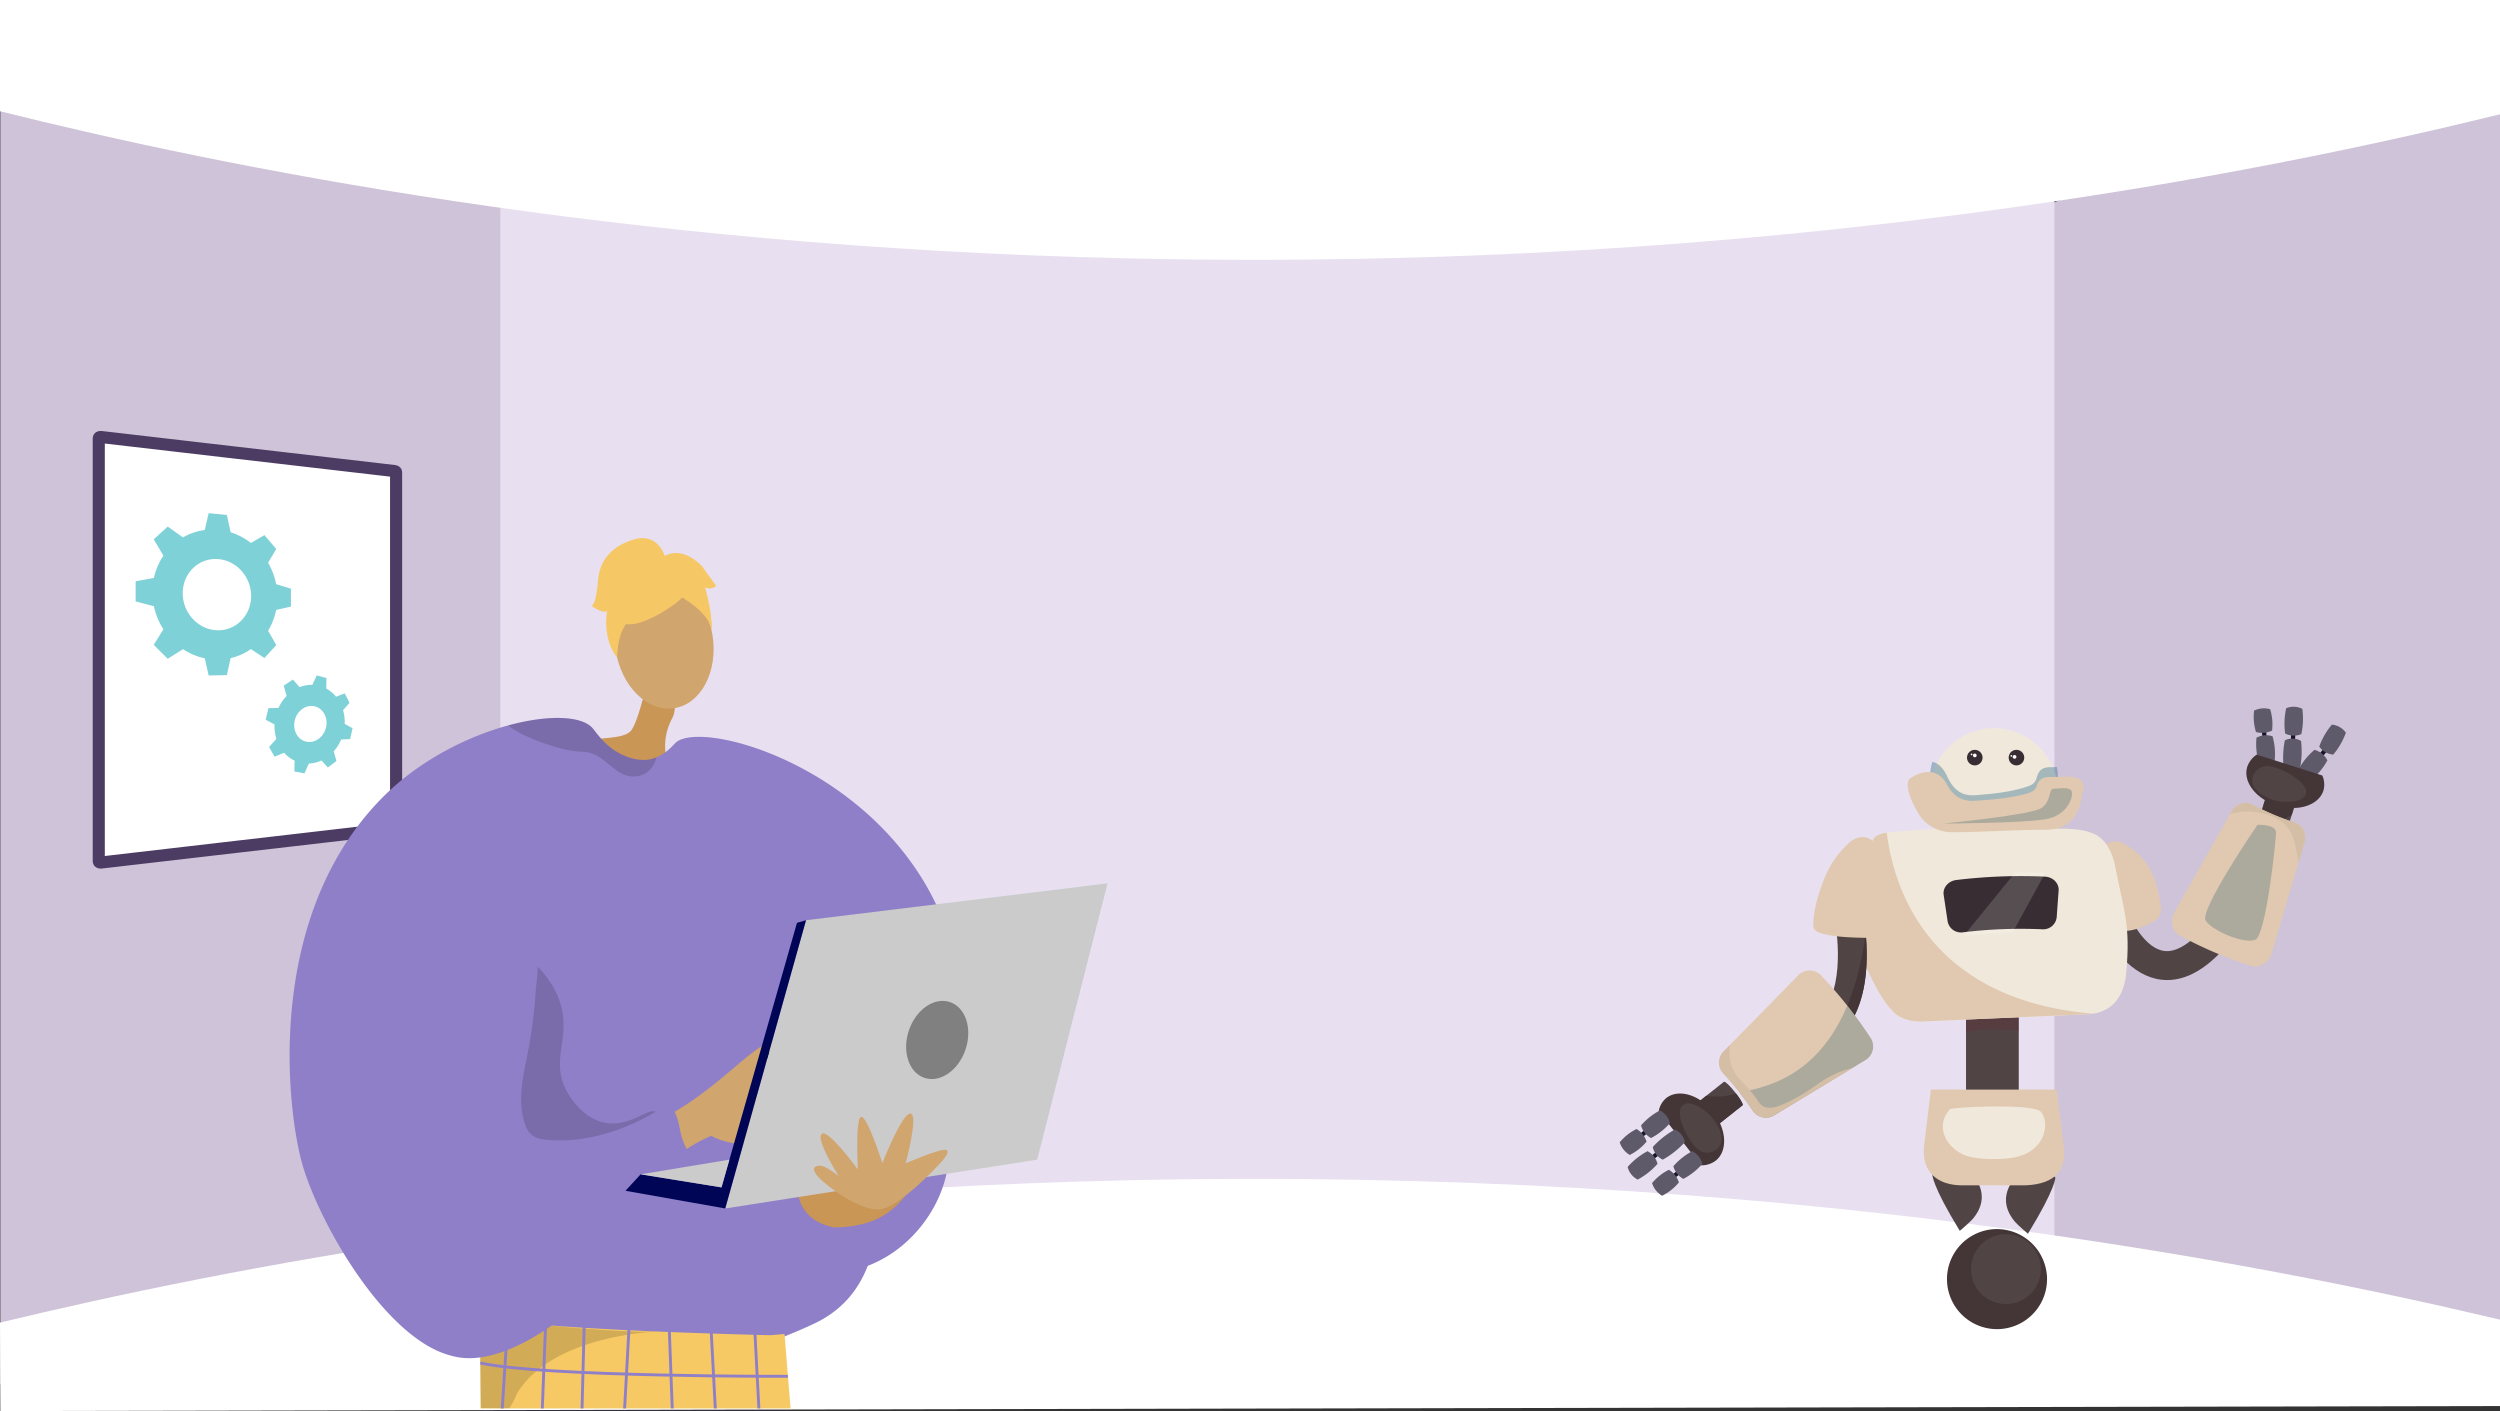 <svg xmlns="http://www.w3.org/2000/svg" xmlns:xlink="http://www.w3.org/1999/xlink" width="1366" height="771" viewBox="0 0 1366 771"><rect x="0" y="0" width="1366" height="771" fill="#333333" stroke="none"/><defs><style>.a,.am{fill:none;}.b{fill:#cec3d8;}.c{fill:#e8e0f0;}.d,.e{fill:#fff;}.e{stroke:#4c3c63;stroke-width:6.614px;}.am,.e{stroke-miterlimit:10;}.f{fill:#514445;}.g{opacity:0.24;}.g,.l{mix-blend-mode:multiply;}.g,.l,.r,.u{isolation:isolate;}.h{clip-path:url(#a);}.i{fill:#672233;}.j{fill:#e0c9b0;}.k{fill:#f1e8dc;}.l{opacity:0.4;}.m{clip-path:url(#b);}.n{fill:#2f708d;}.o{fill:#a6dabb;}.p{fill:#1a142a;}.q{fill:#5f5a6a;}.r,.u{mix-blend-mode:screen;}.s{fill:#443537;}.t{fill:#382d32;}.u{opacity:0.28;}.v{clip-path:url(#c);}.w{fill:#23556d;}.x{clip-path:url(#d);}.y{clip-path:url(#e);}.z{opacity:0.16;}.aa{clip-path:url(#f);}.ab{fill:#d4bea6;}.ac{clip-path:url(#g);}.ad{fill:#d0a56e;}.ae{fill:#5f5585;}.af{fill:#5f5586;}.ag{fill:#c99656;}.ah{fill:#f6c865;}.ai{fill:#8f7fc8;}.aj{fill:#f7c965;}.ak{opacity:0.3;}.al{opacity:0.5;}.am{stroke:#8f7fc8;stroke-width:1.592px;}.an{opacity:0.15;}.ao{fill:#cbcbcb;}.ap{fill:#010556;}.aq{fill:gray;}.ar{fill:#7fd1d8;}</style><clipPath id="a"><rect class="a" width="28.809" height="18.88" transform="translate(2198.928 3552.545)"/></clipPath><clipPath id="b"><rect class="a" width="69.788" height="29.493" transform="translate(2179.297 3423.747)"/></clipPath><clipPath id="c"><rect class="a" width="38.721" height="63.34" transform="translate(2329.578 3458.184)"/></clipPath><clipPath id="d"><rect class="a" width="70.187" height="19.345" transform="translate(2186.639 3438.167)"/></clipPath><clipPath id="e"><rect class="a" width="72.98" height="61.262" transform="translate(2075.193 3556.982)"/></clipPath><clipPath id="f"><rect class="a" width="44.588" height="34.699" transform="translate(2197.596 3484.214)"/></clipPath><clipPath id="g"><rect class="a" width="559.256" height="627.608" transform="translate(1254.697 3149.494)"/></clipPath></defs><g transform="translate(-1124.688 -3007.523)"><path class="b" d="M2490.688,3017.06v758.464l-242.228-67.586-32.991-6.263,1.636-558.092,30.118-25.561Z"/><path class="b" d="M1440.985,3132.995l-16.051,556.371-300.045,74.4V3013.711l298.845,93.57Z"/><path class="c" d="M1822.666,3096.595H1398.058v617.384h849.165V3096.595Z"/><path class="d" d="M1124.688,3068.3c121.657,30.38,335.7,73.889,615,80.373,352.971,8.194,622.428-47.1,751-78.7v-62.455h-1366Z"/><path class="d" d="M1124.688,3730.207c121.657-29.39,335.7-71.48,615-77.753,352.971-7.927,622.428,45.568,751,76.133v47.19l-1365.8,2.746Z"/><path class="e" d="M1341.116,3265.59v193.942c0,.332-.331.616-.78.668l-64.98,7.543-20.631,2.385-75.005,8.707c-.561.065-1.07-.252-1.07-.668V3246.955c0-.415.509-.733,1.07-.667l75.005,8.707,20.631,2.384,64.98,7.544C1340.785,3264.975,1341.116,3265.258,1341.116,3265.59Z"/><path class="f" d="M2308.858,3543.025c-16.744,0-29.761-15.312-35.577-30.014l14.668-5.808-7.334,2.9,7.326-2.922c2,4.972,9.276,18.236,18.817,19.881,7.9,1.352,16.253-5.937,21.873-12.3l11.825,10.446c-10.459,11.839-21.066,17.813-31.6,17.813"/><rect class="f" width="28.809" height="57.4" transform="translate(2198.928 3552.545)"/><g class="g"><g class="h"><path class="i" d="M2198.928,3571.425a95.925,95.925,0,0,1,28.809-.554v-18.326h-28.809Z"/></g></g><path class="j" d="M2287.16,3516.115c-20.846-1.653-14.084-21.449-16.408-33.292a14.834,14.834,0,0,1,5.848-14.6c3.273-1.78,6.424-.856,9.324.764,11.166,6.231,16.453,16.354,18.532,28.528.193,1.13.493,2.243.681,3.373,1,6.016-.35,8.678-5.778,11.258-3.89,1.85-7.844,3.529-12.2,3.971"/><path class="k" d="M2280.333,3480.558c4.971,25.34,8.534,32.014,6.125,58.5-1.228,13.483-8.026,22.126-21.463,22.683-14.722.607-74.914,3.23-90.333,3.948-5.079.235-11.654-1.522-14.933-4.809-6.967-6.982-10.6-15.029-14.882-23.786-6.093-12.465,4.659-25.639,3.291-37.51-1.17-10.151.638-20.394-.783-30.549,1.056-7.4,5.822-6.493,34.6-8.645,12.564,1.392,36.6-1.389,58.089,0,5.194.335,20.56-1.586,29.72,3.2,7.98,4.165,10.176,14.966,10.567,16.965"/><path class="j" d="M2144.847,3537.1c4.281,8.755,7.915,16.8,14.882,23.786,3.279,3.286,9.853,5.043,14.933,4.807,15.419-.716,75.611-3.339,90.333-3.948a29.021,29.021,0,0,0,3.324-.324c-89.334-7.654-108.73-67.577-112.727-98.905-6,.939-7.665,2.509-8.238,6.525,1.422,10.154-.385,20.4.784,30.547,1.369,11.872-9.384,25.045-3.291,37.512"/><path class="k" d="M2249.086,3453.239H2179.3V3440.3a34.894,34.894,0,0,1,69.789,0Z"/><g class="l"><g class="m"><path class="n" d="M2249.086,3431.846a26.532,26.532,0,0,0-.512-5.2c-.935.045-1.8.077-2.543.06-4.218-.1-7.205.625-8.491,5.751-.872,3.479-3.466,4.312-5.994,5.123-9.052,2.9-18.338,3.7-27.653,4.438-7.139.569-11.921-2.927-15.231-10.2-2.186-4.8-4.974-7.309-8.1-8.074a26.427,26.427,0,0,0-1.264,8.1v21.394h69.789Z"/></g></g><path class="j" d="M2262.626,3440.331c-.868,2.8-.972,20.573-20.094,20.573-16.98,0-37.311,1.447-51.62,1.34a21.217,21.217,0,0,1-18.105-10.369c-4.544-7.64-8.123-17.2-3.807-19.468,7.576-4.562,15-4.705,19.662,4,3.31,6.174,8.092,9.144,15.23,8.661,9.316-.629,18.6-1.309,27.654-3.771,2.528-.688,5.121-1.394,5.994-4.35,1.286-4.356,4.273-4.968,8.491-4.886,6.064.118,19.946-2.519,16.595,8.275"/><path class="o" d="M2182.88,3603.071c-.278.3-.558.6-.836.906l-.26-.259c.3-.278.609-.555.913-.835l.183.188"/><path class="o" d="M2182.044,3603.977a4.451,4.451,0,0,1-.468.475c-.526-.4-.075-.543.211-.732l.257.257"/><rect class="p" width="2.301" height="20.607" transform="translate(2360.161 3402.2) rotate(-5.024)"/><path class="q" d="M2356.319,3395.819a12.283,12.283,0,0,1,8.789-.778,28.12,28.12,0,0,1,1.032,11.675,12.273,12.273,0,0,1-8.789.776,28.126,28.126,0,0,1-1.032-11.673"/><path class="q" d="M2357.626,3410.606a10.964,10.964,0,0,1,8.788-.776,35.757,35.757,0,0,1,1.165,13.177,10.971,10.971,0,0,1-8.789.775,35.736,35.736,0,0,1-1.164-13.176"/><rect class="p" width="20.606" height="2.302" transform="translate(2375.813 3426.864) rotate(-87.678)"/><path class="q" d="M2373.861,3394.489a10.535,10.535,0,0,1,8.816.357,39.031,39.031,0,0,1-.56,13.818,10.525,10.525,0,0,1-8.815-.355,39.041,39.041,0,0,1,.559-13.82"/><rect class="p" width="20.607" height="2.301" transform="matrix(0.633, -0.774, 0.774, 0.633, 2383.86, 3429.407)"/><path class="q" d="M2389.331,3417.231a11.353,11.353,0,0,1,7.049,5.767,36.651,36.651,0,0,1-8.614,10.532,11.374,11.374,0,0,1-7.05-5.767,36.64,36.64,0,0,1,8.615-10.532"/><path class="q" d="M2373.15,3412a9.585,9.585,0,0,1,8.819.355,48.2,48.2,0,0,1-.621,15.377,9.58,9.58,0,0,1-8.82-.357,48.227,48.227,0,0,1,.622-15.375"/><path class="f" d="M2365.08,3463.327c4.319,1.334,7.974,1.913,8.165,1.3l5.818-18.845-15.639-4.828-5.818,18.845c-.189.618,3.156,2.2,7.474,3.532"/><path class="s" d="M2376.873,3452.869l2.19-7.092-15.638-4.827-5.82,18.846c-.176.573,2.694,1.974,6.561,3.239a35.1,35.1,0,0,1,12.707-10.166"/><path class="s" d="M2357.767,3419.847a13.074,13.074,0,0,0-5.177,6.681c-2.506,8.119,4.785,17.58,16.285,21.131s22.859-.153,25.364-8.272a12.261,12.261,0,0,0-.646-8.148Z"/><path class="f" d="M2369.433,3445.326s13.914,2.091,15.253-4.326-16.007-16.033-22.879-14.748-12.919,13.727,7.626,19.074"/><path class="j" d="M2383.8,3468.08q-1.617,5.468-3.243,10.928-7.35,24.768-14.7,49.529c-1.5,5.069-6.519,8.144-11.064,6.728a213.8,213.8,0,0,1-39.126-16.6c-4.168-2.285-5.446-8.038-2.847-12.633q15.171-26.844,30.337-53.689c.233-.41.458-.813.692-1.224,2.477-4.377,7.547-6.075,11.554-3.959a147.912,147.912,0,0,0,23.217,9.858c4.3,1.408,6.613,6.236,5.181,11.064"/><path class="f" d="M2072.675,3604.28c-2.807-3.543-5.5-6.088-6-5.687l-15.457,12.252,10.167,12.826,15.456-12.251c.5-.4-1.36-3.6-4.166-7.14"/><path class="s" d="M2057.034,3606.234l-5.816,4.61,10.166,12.826,15.456-12.251c.47-.372-1.1-3.153-3.575-6.382a35.1,35.1,0,0,1-16.231,1.2"/><rect class="p" width="20.606" height="2.301" transform="translate(2016.93 3630.02) rotate(-38.369)"/><rect class="p" width="20.607" height="2.302" transform="translate(2025.195 3640.45) rotate(-38.421)"/><rect class="p" width="20.606" height="2.301" transform="translate(2034.645 3652.369) rotate(-38.391)"/><path class="q" d="M2015.182,3638.592a12.275,12.275,0,0,1-5.481-6.912,28.086,28.086,0,0,1,9.184-7.28,12.271,12.271,0,0,1,5.479,6.912,28.1,28.1,0,0,1-9.182,7.28"/><path class="q" d="M2032.854,3660.888a12.269,12.269,0,0,1-5.48-6.915,28.1,28.1,0,0,1,9.183-7.278,12.269,12.269,0,0,1,5.479,6.914,28.081,28.081,0,0,1-9.182,7.279"/><path class="q" d="M2019.507,3652.05a10.524,10.524,0,0,1-5.479-6.914,39.037,39.037,0,0,1,10.838-8.592,10.541,10.541,0,0,1,5.482,6.915,39.029,39.029,0,0,1-10.841,8.591"/><path class="s" d="M2054.115,3644.273a13.064,13.064,0,0,0,8.048-2.581c6.659-5.279,6-17.2-1.48-26.638s-18.937-12.8-25.6-7.522a12.254,12.254,0,0,0-4.073,7.085Z"/><path class="q" d="M2026.833,3629.357a11.013,11.013,0,0,1-5.481-6.914,35.471,35.471,0,0,1,10.331-8.187,11.014,11.014,0,0,1,5.481,6.914,35.517,35.517,0,0,1-10.331,8.187"/><path class="q" d="M2033.251,3641.157a9.574,9.574,0,0,1-5.481-6.914,48.172,48.172,0,0,1,12.055-9.554,9.576,9.576,0,0,1,5.48,6.912,48.176,48.176,0,0,1-12.054,9.556"/><path class="q" d="M2044.486,3651.667a10.977,10.977,0,0,1-5.481-6.915,35.841,35.841,0,0,1,10.368-8.217,10.983,10.983,0,0,1,5.481,6.915,35.715,35.715,0,0,1-10.368,8.217"/><path class="f" d="M2058.9,3616.663s-10.293-9.593-15.025-5.058,4.134,22.276,10.528,25.1,18.416-4.015,4.5-20.044"/><path class="k" d="M2253.99,3493.468q-.724,8.223-1.448,16.441a8.41,8.41,0,0,1-8.876,7.54q-9.631-.545-19.288-.37a260.974,260.974,0,0,0-26.781,1.835c-1.095.135-2.181.272-3.267.418a8.411,8.411,0,0,1-9.432-6.841q-1.351-8.133-2.7-16.286c-.755-4.435,2.721-8.732,7.782-9.407a295.292,295.292,0,0,1,35.833-2.568q8.182-.082,16.368.281c1.1.05,2.212.106,3.322.17,5.11.282,8.9,4.305,8.482,8.787"/><path class="t" d="M2240.734,3515.292a263.794,263.794,0,0,0-43.647,1.666,7.385,7.385,0,0,1-8.231-6.11q-1.069-7.162-2.142-14.328c-.6-3.907,2.476-7.623,6.895-8.16a292.747,292.747,0,0,1,48.411-1.847c4.447.2,7.8,3.669,7.5,7.61q-.524,7.224-1.044,14.45a7.385,7.385,0,0,1-7.74,6.719"/><path class="t" d="M2207.954,3421.488a4.243,4.243,0,1,1-4.243-4.243,4.243,4.243,0,0,1,4.243,4.243"/><path class="d" d="M2202.425,3419.734a.468.468,0,1,1-.467-.468.467.467,0,0,1,.467.468"/><path class="d" d="M2204.726,3420.281a1.015,1.015,0,1,1-1.015-1.013,1.014,1.014,0,0,1,1.015,1.013"/><path class="t" d="M2230.727,3421.488a4.243,4.243,0,1,1-4.242-4.243,4.243,4.243,0,0,1,4.242,4.243"/><g class="u"><g class="v"><path class="w" d="M2358.191,3458.183s-31.8,46.582-28.352,52.252,21.2,13.067,27.118,10.6,11.341-54.177,11.341-58.522-7.889-4.331-10.107-4.331"/></g></g><g class="u"><g class="x"><path class="w" d="M2186.639,3457.512s48.118-4.682,53.542-8.5,3.917-10.515,6.411-10.515,7.806-1.115,9.7.776-.822,13.8-14.3,15.942-55.351,2.3-55.351,2.3"/></g></g><path class="f" d="M2126.651,3576.519,2117.039,3564c15.285-11.739,12.34-43.582,9.915-54.86l15.421-3.343c.445,2.051,10.62,50.481-15.724,70.718"/><path class="s" d="M2126.651,3576.519c18.676-14.347,19-42.859,17.446-58.976-3.494,26.106-10.7,44.088-19.283,56.584Z"/><path class="j" d="M2150.936,3473.394c.524,13.662-1.111,40.821-2.116,46.595-7.877-.03-20-.131-27.8-2.186-5.269-1.386-5.893-2.466-5.412-7.97.686-7.871,3.151-15.122,5.933-22.368a51.923,51.923,0,0,1,13.759-19.651,11.453,11.453,0,0,1,5.748-2.8c5.088-.9,9.688,3.219,9.886,8.384"/><path class="j" d="M2143.98,3586.741q-3.523,2.136-7.041,4.264-21.438,13-42.866,25.984a8.669,8.669,0,0,1-11.7-2.624,169.5,169.5,0,0,0-16.07-20.277,8.667,8.667,0,0,1,.113-11.983c1.256-1.279,2.511-2.566,3.766-3.846q18.539-18.925,37.08-37.836a8.651,8.651,0,0,1,12.433.04,243.524,243.524,0,0,1,27.077,34.168,8.642,8.642,0,0,1-2.792,12.11"/><g class="u"><g class="y"><path class="w" d="M2134.033,3556.983c-17.191,41.121-47.523,44.8-58.84,47.532q3.766,4.794,7.182,9.855a8.675,8.675,0,0,0,11.7,2.623l49.9-30.251a8.648,8.648,0,0,0,2.8-12.111q-5.976-9.109-12.743-17.648"/></g></g><path class="d" d="M2224.152,3420.539a.468.468,0,1,1-.468-.468.467.467,0,0,1,.468.468"/><path class="d" d="M2226.452,3421.085a1.014,1.014,0,1,1-1.013-1.013,1.014,1.014,0,0,1,1.013,1.013"/><g class="z"><g class="aa"><path class="d" d="M2242.186,3484.512l-1.071,1.972-15.627,28.566-1.11,2.028a261.911,261.911,0,0,0-26.781,1.835l1.8-2.22,24.761-30.426,1.658-2.036q8.182-.085,16.368.281"/></g></g><path class="ab" d="M2383.8,3468.08q-1.617,5.468-3.243,10.928a82.337,82.337,0,0,0-1.907-10.236c-1.158-4.547-2.059-6.413-3.219-8.047-5.97-8.433-17.8-9.455-20.116-9.656a32.611,32.611,0,0,0-5.634,0,31.819,31.819,0,0,0-6.525,1.272c.233-.41.458-.813.692-1.224,2.477-4.377,7.547-6.075,11.554-3.959a147.912,147.912,0,0,0,23.217,9.858c4.3,1.408,6.613,6.236,5.181,11.064"/><path class="ab" d="M2136.939,3591q-21.435,13-42.866,25.984a8.668,8.668,0,0,1-11.7-2.623,169.789,169.789,0,0,0-16.069-20.279,8.663,8.663,0,0,1,.111-11.981c1.256-1.28,2.512-2.568,3.767-3.847a20.261,20.261,0,0,0-.531,3.976,22.076,22.076,0,0,0,2.414,10.461c2.582,5.4,4.876,5.173,11.266,13.679,2.873,3.831,3.082,4.772,4.828,5.633,3.7,1.827,8.16.249,13.68-2.415,10.622-5.124,14.685-9.245,20.921-12.875a54.44,54.44,0,0,1,14.179-5.713"/><path class="q" d="M2398.827,3403.459a10.531,10.531,0,0,1,7.646,4.4,39.035,39.035,0,0,1-6.9,11.985,10.532,10.532,0,0,1-7.647-4.4,39.084,39.084,0,0,1,6.9-11.986"/><g class="ac"><path class="ad" d="M1415.3,3928.985s.467,213.273-8.71,216.084c-16.473,5.148-80.577,21.03-11.74,22.657,34.924,5.371,33.091-2.612,34.269-9.121.963-5.318,18.094-194.546,20.949-209.12l1.027-5.236Z"/><path class="ad" d="M1542.847,3928.367s13.6,212.042,22.811,214.756c16.528,4.973,80.8,20.175,11.986,22.531-34.864,5.741-33.118-2.261-34.367-8.757-1.021-5.308-9.351-45.532-12.365-60.074-.675-3.257-25.223-167.648-25.223-167.648Z"/><path class="ae" d="M1538.874,4143.7c-.735-3.005,21.278-5.01,24.031-2.793s47.516,6.571,48.023,19.5-61.289,9.159-65.658,9.308S1540.319,4149.6,1538.874,4143.7Z"/><path class="af" d="M1432.127,4140.251c.7-3.012-26.012-1.6-28.74.643s-42.064,8.952-42.429,21.882,61.385,8.508,65.755,8.612S1430.746,4146.172,1432.127,4140.251Z"/><path class="ag" d="M1478.735,3379.058c-.788,1.949-5.472,23.7-9.521,27.985s-17.239,3.371-16.776,4.54,9.9,23.583,26.247,25.3,11.48-10.325,11.48-10.325a32.057,32.057,0,0,1,1.655-26.257C1499.037,3386.468,1478.735,3379.058,1478.735,3379.058Z"/><ellipse class="ad" cx="26.766" cy="36.029" rx="26.766" ry="36.029" transform="translate(1455.566 3327.413) rotate(-8.893)"/><path class="ah" d="M1494.288,3336.864s-41.809,32.316-34.574-10.043C1464.72,3297.514,1522.669,3313.979,1494.288,3336.864Z"/><path class="ah" d="M1486.138,3328.316s27.972,10.918,27.876,26.35c0,0-1.443-45.8-27.081-42.877s-35.111,6.914-25.353,54.034C1461.58,3365.823,1463.013,3326.878,1486.138,3328.316Z"/><path class="ah" d="M1488.089,3311.905s-3.495-13.785-17.237-9.568-18.514,13.1-19.27,21.344-1.826,14.508-3.834,14.827c0,0,6.962,4.986,8.657,2.685,0,0-2.961,15.078,5.507,25.722,0,0-.24-18.436,9.487-22.014S1488.089,3311.905,1488.089,3311.905Z"/><path class="ah" d="M1486.784,3311.989s9.1-7.541,21.33,4.731l7.9,10.929s-1.7,2.3-6.023.958c0,0,4.033,13.669,3.359,21.854l-9.7-22.877Z"/><path class="ai" d="M1329.089,3684.933c1.928,13.837,25.245,22.29,42.5,45.783,8.36,11.389,30.746,20.434,50.64,21.164,48.881,1.88,88.511,6.482,147.4-21.164,67.729-31.8,15.708-149.668,19.629-162.954,5.152-17.546-90.163-68.355-96.336-70.4s-100.531-7.907-103.253-7S1323.661,3645.9,1329.089,3684.933Z"/><path class="aj" d="M1553.355,3736.443c-3.424.311-5.267.4-7.716.653-17.342-.414-92.237-2.391-132.732-6.45-14.287-1.434-24.29-3.125-25.972-5.107a1.417,1.417,0,0,0,0,.163c.007,2.213.167,27.543.5,60.75.647,65.553-10.372,158.924-19.642,187.007-2,6.062,91.4.793,91.4.793,3.261-67.479,2.042-186.246,6.471-191.375,5.388-6.24,9.021,98.337,14.622,185.959,36.4,11.071,94.967,7.842,94.459,4.09C1568.7,3928.355,1553.355,3736.443,1553.355,3736.443Z"/><g class="ak"><path d="M1483.893,3735.076c.282-.01.564-.02.838-.032C1484.731,3735.044,1484.434,3735.052,1483.893,3735.076Z"/><path class="al" d="M1483.893,3735.076c-22.38.79-70.986-4.43-70.986-4.43-14.287-1.434-24.29-3.125-25.972-5.107a1.417,1.417,0,0,0,0,.163c.007,2.213.167,27.543.5,60.75a16.666,16.666,0,0,0,2.356-.166c5.058-.7,9.047-3.6,12.17-7.762a39.859,39.859,0,0,0,5.011-9.257C1424.988,3738.775,1476.72,3735.4,1483.893,3735.076Z"/></g><line class="am" x2="12.775" y2="244.606" transform="translate(1536.974 3731.759)"/><line class="am" x2="12.785" y2="240.357" transform="translate(1513.323 3735.616)"/><line class="am" x2="8.913" y2="238.513" transform="translate(1490.416 3734.624)"/><line class="am" x1="2.692" y2="49.209" transform="translate(1465.661 3733.668)"/><line class="am" x1="6.267" y2="242.681" transform="translate(1437.597 3732.608)"/><line class="am" x1="9.619" y2="244.574" transform="translate(1413.179 3731.544)"/><line class="am" x1="15.709" y2="245.717" transform="translate(1386.378 3730.647)"/><path class="am" d="M1555.229,3759.538s-133.244.434-168.1-7.28"/><path class="am" d="M1465.661,3782.877c46.062,12.411,91.316-2.095,91.316-2.095"/><path class="am" d="M1466.3,3779.793s-42.5,9.821-78.946-1.6"/><path class="am" d="M1558.47,3798.731s-34.3,15.866-88.364,4.68"/><path class="am" d="M1560.269,3820.11s-52.873,13.455-88.492,3.811"/><path class="am" d="M1562.081,3841.349s-27.486,19.4-88.685,7.513"/><path class="am" d="M1564.2,3865.782s-41.446,19.131-89.66,2.772"/><path class="am" d="M1566.192,3888.166s-29.591,18.854-90.307,4.529"/><path class="am" d="M1568.291,3911.116s-40.516,18.711-91.393-.026"/><path class="am" d="M1569.991,3929.03s-24.354,21.16-91.989,1.762"/><path class="am" d="M1572.029,3949.367s-38.659,18-92.88,1.1"/><path class="am" d="M1463.4,3801.944s-18.177,13.529-77.121.349"/><path class="am" d="M1461.986,3823.429s-25.117,10.256-75.2-.871"/><path class="am" d="M1462.125,3847.349s-38.509,9.647-76.292-3.3"/><path class="am" d="M1461.791,3867.166s-37.667,14.6-77.574-3.36"/><path class="am" d="M1461.446,3888.923s-35.716,10.654-79.216-3.43"/><path class="am" d="M1461.085,3909.819s-30.233,11.84-81.171-3.515"/><path class="am" d="M1460.263,3928.285s-36,16.372-83.046-1.691"/><path class="am" d="M1460.083,3951.405s-40.636,11.656-86.464-2.757"/><path class="an" d="M1483.125,3615.2c-3.7-3.229-14.157,8.626-28.147,5.765-13.006-2.661-20.132-16.217-21.024-17.973-7.935-15.616,1.161-26.309-2.035-43.066-1.982-10.39-8.9-24.21-31.2-38.32-9.926,80.063-15.26,123.1-15.26,123.1h0l83.081,7.121C1484.786,3624.792,1485.429,3617.207,1483.125,3615.2Z"/><path class="ad" d="M1389.384,3609.67l14.467,39.268s49.192-13.428,81.226-29.445,51.56-42.374,61.894-42.374,39.526,6.846,41.851,10.721-5.425,6.975-9.688,7.363-13.175-1.55-13.175-1.55,4.263,8.138,7.75,15.5-3.875,12.788-6.2,13.563c0,0-6.588,8.525-12.013,8.525,0,0-10.075,10.861-18.988,8.531s.775-8.918.775-8.918a24.218,24.218,0,0,1-12.4,1.162,37.376,37.376,0,0,1-11.625-3.875s-16.342,6.632-26.147,18.148c-21.408,25.144-48.491,68.161-66.21,78.084-25.834,14.467-37.717,22.734-54.251,14.983s-45.727-60.5-52.7-89.9C1313.949,3649.454,1361.483,3647.388,1389.384,3609.67Z"/><path class="ai" d="M1290.658,3646.292c10.158,31.8,40.391,83.488,71.612,98.653a48.547,48.547,0,0,0,12.038,4.05c37.49,7.388,101.39-50.436,127.507-110.577-8.133-12.362-3.175-15.878-11.308-28.239-19.005,13.188-43.583,22.358-66.946,20.138-2.835-.275-5.8-.745-8.052-2.479-2.317-1.766-3.565-4.569-4.391-7.355-3.516-11.828-.778-24.222,1.6-35.968a265.78,265.78,0,0,0,4.666-35.4c.146-2.252,2.236-17.757.324-18.956,29.439,18.535,116.62-3.905,146.059,14.63,11.26,7.08-35.239,55.151-23.979,62.231,17.968,94.732,11.682,71.482,23.979,94.942,43.388,8.62,76.084-27.494,79.1-59.67,5.719-61.114,17.935-112.133-21.694-165.485-42.352-57.014-115.568-74.95-127.509-63.3-1.215,1.2-4.665,5.509-10.255,7.81a18.464,18.464,0,0,1-4.212,1.231c-1.086.178-5.914.891-12.654-1.814-10.645-4.245-15.861-12.865-18.1-15.376-6.043-6.837-24.319-7.388-46.013-1.491-22.553,6.125-48.8,19.232-68.825,39.484C1267.83,3509.857,1281.666,3618.1,1290.658,3646.292Z"/><path d="M1562.493,3592.813a1.269,1.269,0,0,0,.427-.073,1.286,1.286,0,0,0,.785-1.638c-.194-.544-4.766-13.416-10.585-22.729a1.283,1.283,0,0,0-2.177,1.359c5.671,9.077,10.294,22.092,10.339,22.223A1.283,1.283,0,0,0,1562.493,3592.813Z"/><path d="M1550.481,3601.338a1.339,1.339,0,0,0,.311-.037,1.287,1.287,0,0,0,.936-1.558c-.13-.517-3.216-12.712-8.325-20.179a1.285,1.285,0,0,0-2.122,1.45c4.854,7.093,7.924,19.231,7.954,19.351A1.283,1.283,0,0,0,1550.481,3601.338Z"/><path class="ag" d="M1580.411,3678.138s12.707.4,23.031-4.368a41.262,41.262,0,0,0,15.693-12.7l-25.58-6.351-32.781,5.164S1561.947,3674.762,1580.411,3678.138Z"/><path class="ao" d="M1520.955,3667.831l170.463-26.678,38.414-150.97-164.729,20.15Z"/><path class="ap" d="M1565.1,3510.333l-4.953,1.44-41.235,144.549-44.193-7.146-8.28,8.993,54.513,9.662Z"/><path class="ao" d="M1474.722,3649.176l44.193,7.146,4.327-15.169Z"/><path class="ad" d="M1636.995,3644.584s-18.861,20.45-29.979,23.428-32.76-13.9-36.135-18.464,0-5.361,2.78-4.964,9.331,5.559,9.331,5.559-12.706-19.854-9.331-23.03,19.778,19.459,19.778,19.459-1.512-28.592,1.863-28.791,11.515,25.291,11.515,25.291,10.523-27.078,15.288-27.078-2.581,27.2-2.581,27.2,18.464-8.14,22.038-7.346S1636.995,3644.584,1636.995,3644.584Z"/><path class="aq" d="M1621.3,3570.551c-3.854,11.437-.049,23.042,8.5,25.922s18.6-4.057,22.453-15.493.049-23.043-8.5-25.922S1625.149,3559.114,1621.3,3570.551Z"/><path class="an" d="M1402.434,3403.865c6.691,6.157,29.8,14.388,39.921,14.388,12.88,0,17.4,13.787,28.709,13.56,8.782-.178,11.552-7.323,12.346-10.5a18.464,18.464,0,0,1-4.212,1.231c-1.086.178-5.914.891-12.654-1.814-10.645-4.245-15.861-12.865-18.1-15.376C1442.4,3398.519,1424.128,3397.968,1402.434,3403.865Z"/></g><path class="ar" d="M1283.649,3338.954v-9.777l-8.091-2.484a37.653,37.653,0,0,0-4.379-11.7l4.459-7.507-6.476-7.571-7.374,4.273a34.975,34.975,0,0,0-11.068-5.814l-2.077-9.453-9.937-1.007-2.146,9.208a31.829,31.829,0,0,0-11.886,4.04l-8.348-5.925-7.647,7,5.3,8.918a34.61,34.61,0,0,0-5.2,12.163l-9.974,1.828v10.992l9.978,2.645a37.644,37.644,0,0,0,5.2,12.579l-5.3,8.5,7.647,7.611,8.351-5.249a34.612,34.612,0,0,0,11.883,5l2.146,9.374,9.937-.2,2.074-9.279a31.989,31.989,0,0,0,11.071-4.925l7.374,4.868,6.476-7.049-4.459-7.866a34.7,34.7,0,0,0,4.379-11.345Zm-39.94,12.954c-10.466-.141-19.176-9.2-19.176-20.233s8.71-19.372,19.176-18.668c10.168.684,18.2,9.708,18.2,20.178s-8.036,18.86-18.2,18.723"/><path class="ar" d="M1315.994,3411.37l1.334-5.949-4.292-2.361a23.319,23.319,0,0,0-.894-7.488l3.551-4.06-2.649-5.141-4.724,1.839a17.889,17.889,0,0,0-5.369-4.465l.135-5.738-5.312-1.459-2.421,5.166a17.7,17.7,0,0,0-6.975,1.276l-3.652-4.162-5.007,3.348,1.575,5.618a23.017,23.017,0,0,0-4.434,6.558l-5.5.1-1.53,6.341,4.877,2.543a23.166,23.166,0,0,0,1,7.9l-4,4.425,2.995,5.329,5.22-2.168a17.526,17.526,0,0,0,5.745,4.329l-.144,5.894,5.507,1.055,2.452-5.375a17.781,17.781,0,0,0,6.867-1.687l3.49,3.83,4.663-3.54-1.45-5.323a23.049,23.049,0,0,0,4.053-6.412Zm-23.889,1.407c-4.775-1-7.649-6.219-6.356-11.63,1.291-5.387,6.2-8.8,10.918-7.665,4.643,1.119,7.378,6.25,6.149,11.513-1.226,5.282-6,8.777-10.711,7.782"/><path class="f" d="M2180.546,3649.37s-.4,5.6,14.978,30.695c0,0,5.518-4.689,7.08-6.519,3.59-4.2,8.184-12.28,1.543-22.05-12.053-17.728-23.6-2.126-23.6-2.126"/><path class="f" d="M2247.726,3650.937s.4,5.6-14.979,30.7c0,0-5.516-4.691-7.079-6.521-3.591-4.2-8.184-12.28-1.543-22.048,12.054-17.73,23.6-2.128,23.6-2.128"/><path class="j" d="M2231.3,3655.2h-34.363c-13.517,0-22.219-7.179-21-21l3.792-31.312h68.779l3.792,31.312c1.5,11.391-3.331,20.306-21,21"/><path class="k" d="M2190.135,3613.613c1.051-1.135,44.6-3.308,49.493,1.222s4.254,22.37-15.968,25.4c-6.743,1.01-19.77.88-25.4-1.479-11.245-4.718-16.061-16.574-8.13-25.142"/><path class="s" d="M2243.171,3705.349a27.335,27.335,0,1,1-28.665-26.223,27.47,27.47,0,0,1,28.665,26.223"/><path class="f" d="M2239.814,3700.217a19.09,19.09,0,1,1-20.019-18.312,19.186,19.186,0,0,1,20.019,18.312"/></g></svg>